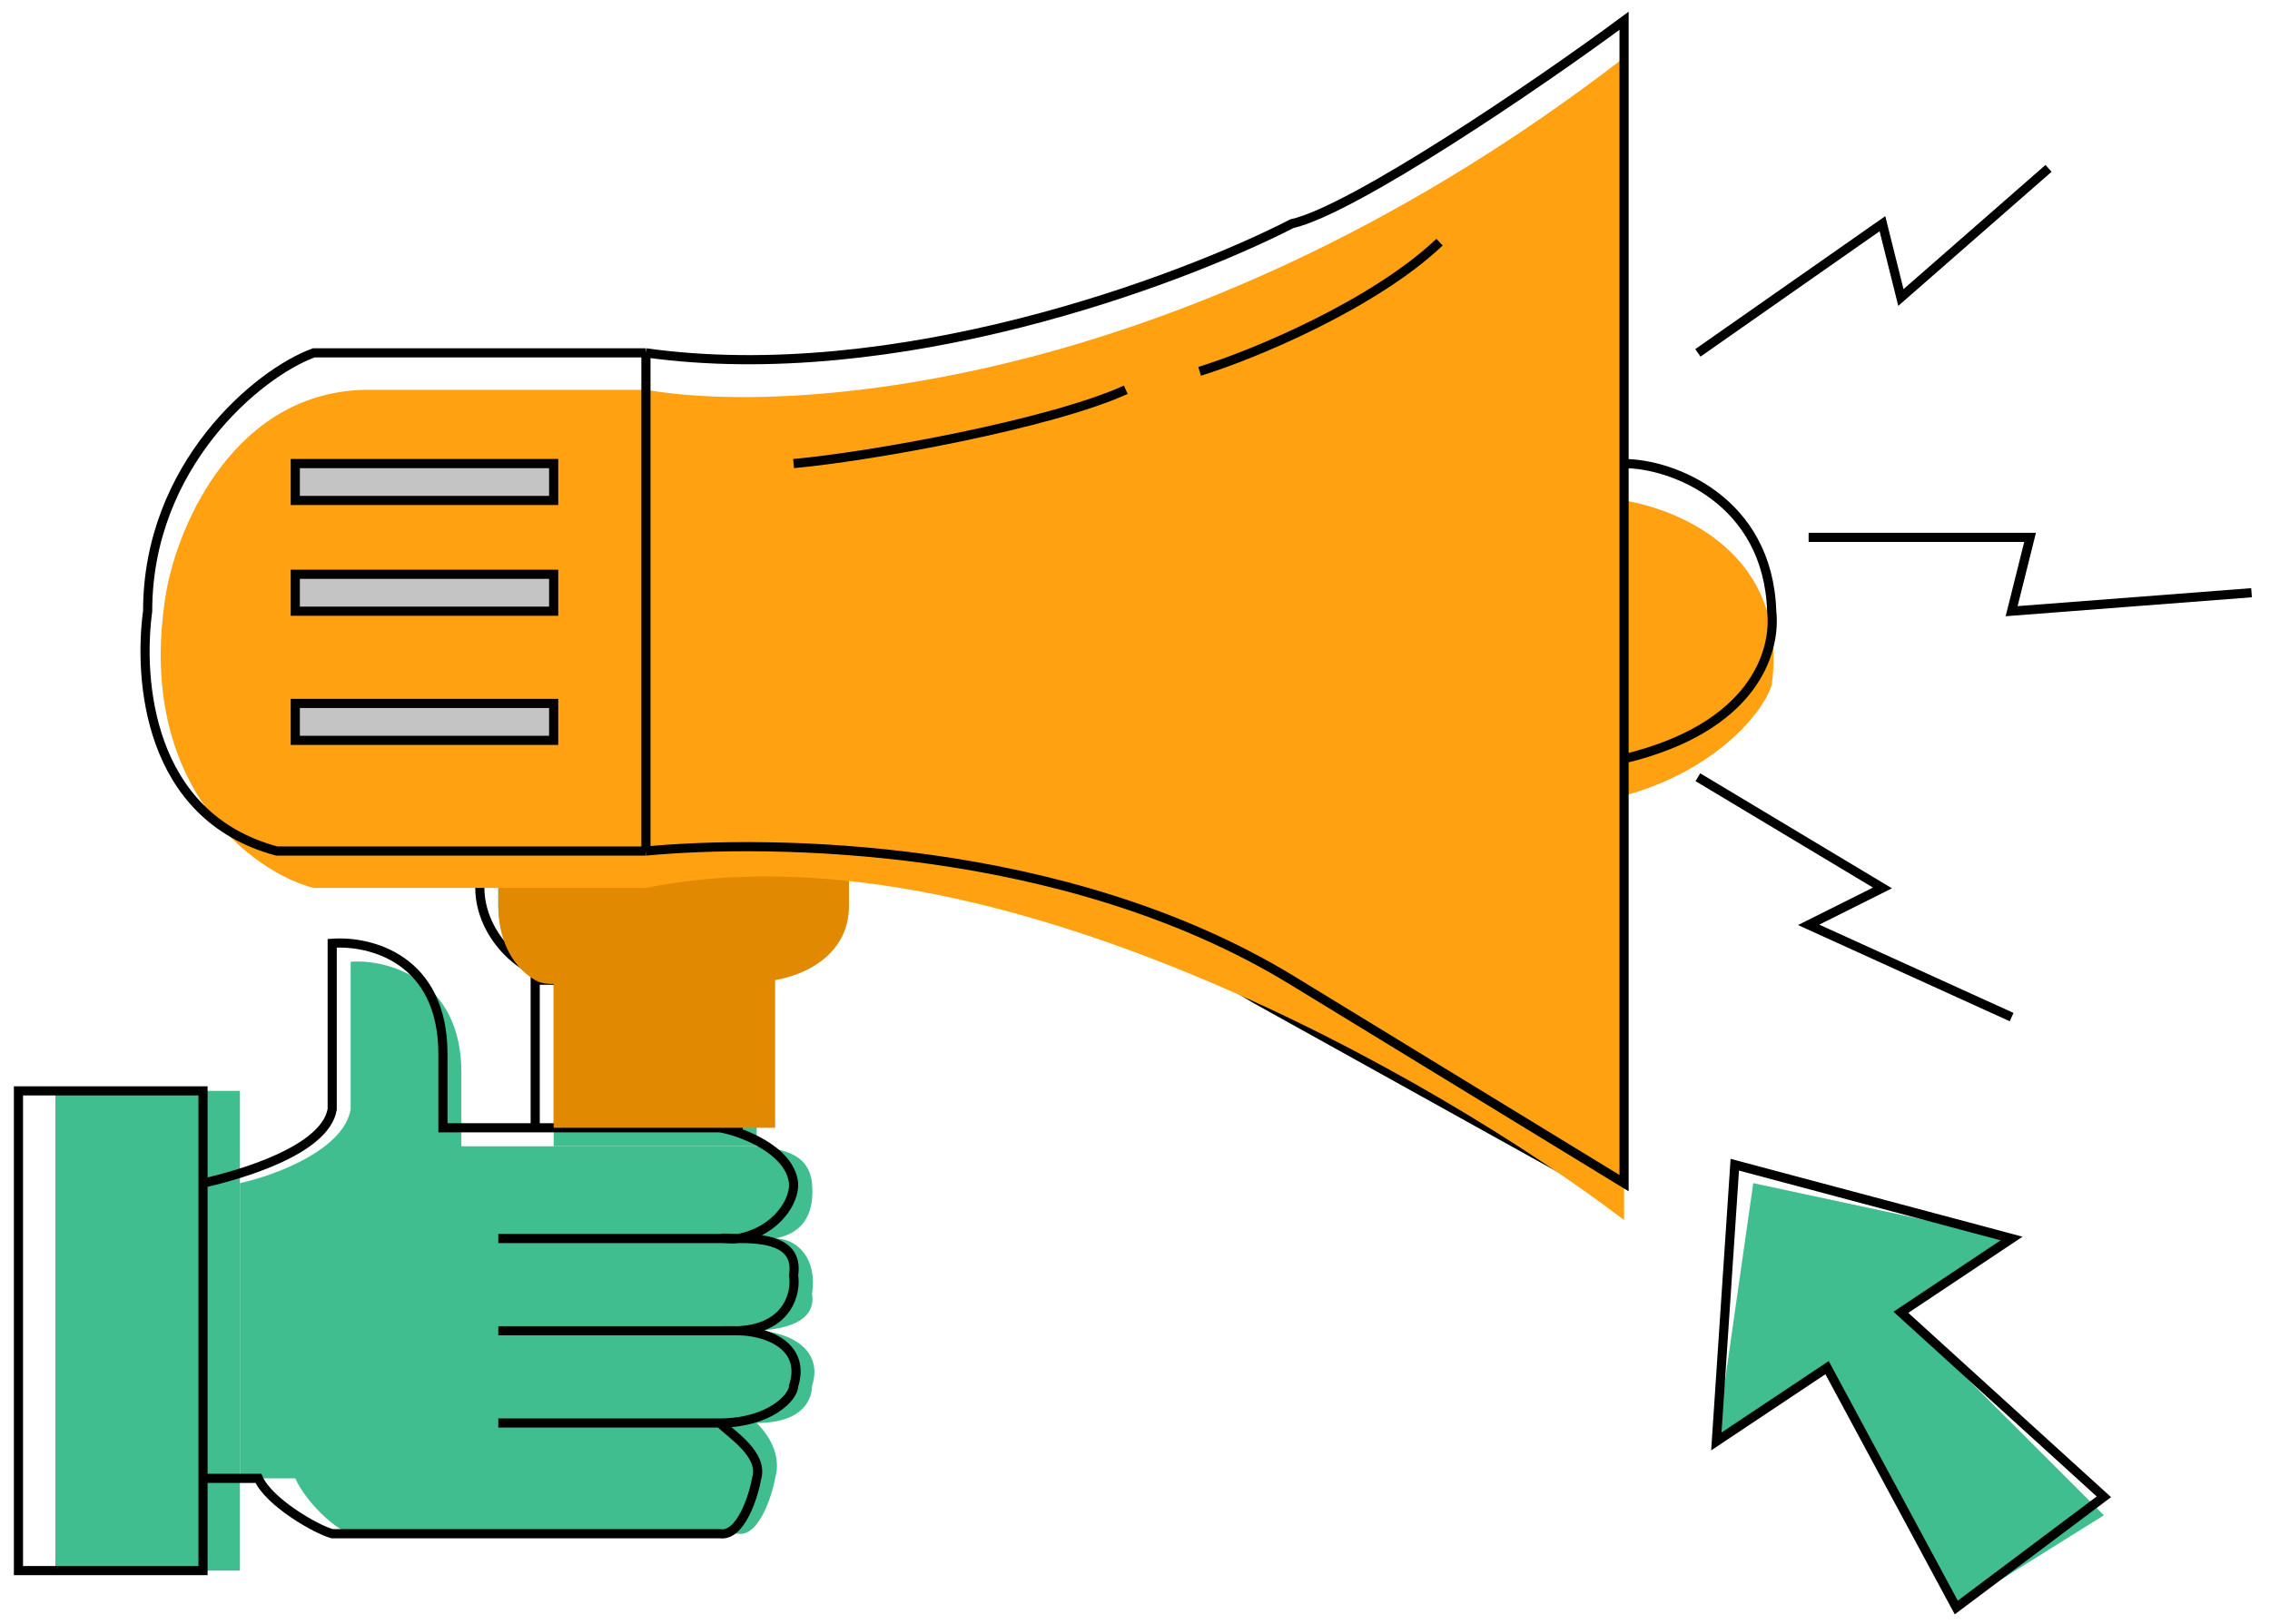 <svg width="123" height="88" viewBox="0 0 123 88" fill="none" xmlns="http://www.w3.org/2000/svg">
<path d="M27 47.125H36H45V49.125C45 51.61 42.587 53.125 40 53.125H32C29.413 53.125 27 51.61 27 49.125V47.125Z" fill="#40BE90"/>
<path d="M30 53.125H41V62.125H30V53.125Z" fill="#40BE90"/>
<path d="M3 59.125H13V85.125H3V59.125Z" fill="#40BE90"/>
<path d="M13 64.125C15.03 63.675 18.625 62.285 19 60.125V52.125C21.029 51.975 25 53.085 25 58.125V62.125H41C42.015 62.275 43.813 62.325 44 64.125C44.069 65.055 44.052 66.737 42 67.125C43.239 67.123 44.298 68.262 44 70.125C44.15 70.99 43.698 71.996 41 72.125C42.445 72.132 44.694 72.959 44 75.125C44 75.725 43.623 77.125 41 77.125C41.624 77.725 42.375 78.865 42 80.125C41.844 81.025 41.124 83.305 40 83.125H19C18.141 82.9 16.562 81.385 16 80.125H13V64.125Z" fill="#40BE90"/>
<path d="M93 78.125L99 74.125L106 87.125L114 82.125L103 71.125L109 67.125L95 64.125L93 78.125Z" fill="#40BE90"/>
<path d="M34 46.125C40.437 45.51 55.985 46.745 68 54.125L86 64.125M40 67.125C42.089 66.728 43.07 65.079 43 64.125C42.809 62.28 40.033 61.279 39 61.125H24V57.125C24 51.959 20.066 50.971 18 51.125V60.125C17.619 62.339 13.066 63.664 11 64.125V80.125H14C14.572 81.416 17.126 82.894 18 83.125H39C40.144 83.31 40.841 81.048 41 80.125C41.381 78.834 39.636 77.74 39 77.125M40 67.125C39.731 67.176 39.326 67.125 39 67.125M40 67.125C39.677 67.125 39.259 67.078 39 67.125M40 67.125C41.261 67.124 43.304 67.216 43 69.125C43.153 70.012 42.747 71.994 40 72.125M39 67.125H27M40 72.125C39.891 72.13 39.116 72.125 39 72.125M40 72.125C39.882 72.124 39.106 72.119 39 72.125M40 72.125C41.471 72.133 43.706 72.905 43 75.125C43 75.74 41.67 77.125 39 77.125M39 72.125H27M39 77.125H27M26 46.125V48.125C26 50.672 28.367 53.125 31 53.125H39C41.633 53.125 44 50.672 44 48.125V46.125H35H26ZM29 53.125H40V61.125H29V53.125ZM1 59.125H11V85.125H1V59.125ZM99 74.125L93 78.125L94 63.125L109 67.125L103 71.125L114 81.125L106 87.125L99 74.125Z" stroke="black" stroke-width="0.496"/>
<path d="M27 47.125H36H46V49.125C46 51.31 44.282 52.707 42 53.125C41.677 53.184 41.343 53.125 41 53.125H32C31.003 53.125 29.78 53.579 29 53.125C27.618 52.321 27 50.719 27 49.125V47.125Z" fill="#E18901"/>
<path d="M30 52.125H42V61.125H30V52.125Z" fill="#E18901"/>
<path d="M35 21.125C43.025 22.535 64.85 20.991 88 3.125V27.125C90.918 27.595 96.973 29.979 96 37.125C95.514 38.692 92.864 41.809 88 43.125V66.125C78.03 58.524 53.481 44.364 35 48.125H17C13.839 47.341 7.249 42.656 9 32.125C9.648 28.364 12.802 21.125 20 21.125H35Z" fill="#FFA110"/>
<path d="M16 25.125H30V27.125H16V25.125Z" fill="#C4C4C4"/>
<path d="M16 31.125H30V33.125H16V31.125Z" fill="#C4C4C4"/>
<path d="M16 38.125H30V40.125H16V38.125Z" fill="#C4C4C4"/>
<path d="M35 19.125V46.125M35 19.125C48.508 21.006 63.882 15.259 70 12.125C73.328 11.373 83.35 4.573 88 1.125V25.125M35 19.125H17C13.982 20.222 8 25.227 8 33.125C7.511 36.73 7.952 44.244 15 46.125H35M35 46.125C41.607 45.498 57.666 45.603 70 53.125L88 64.125V41.125M88 25.125C90.61 25.125 95.804 27.107 96 33.125C96.245 35.319 95.048 39.432 88 41.125M88 25.125V41.125M16 25.125H30V27.125H16V25.125ZM16 31.125H30V33.125H16V31.125ZM16 38.125H30V40.125H16V38.125Z" stroke="black" stroke-width="0.496"/>
<path d="M43 25.125C47.239 24.738 56.891 22.984 61 21.125M65 20.125C68.016 19.196 74.478 16.471 78 13.125M92 19.125L102 12.125L103 16.125L111 9.125M98 29.125H110L109 33.125L122 32.125M92 42.125L102 48.125L98 50.125L109 55.125" stroke="black" stroke-width="0.496"/>
</svg>

